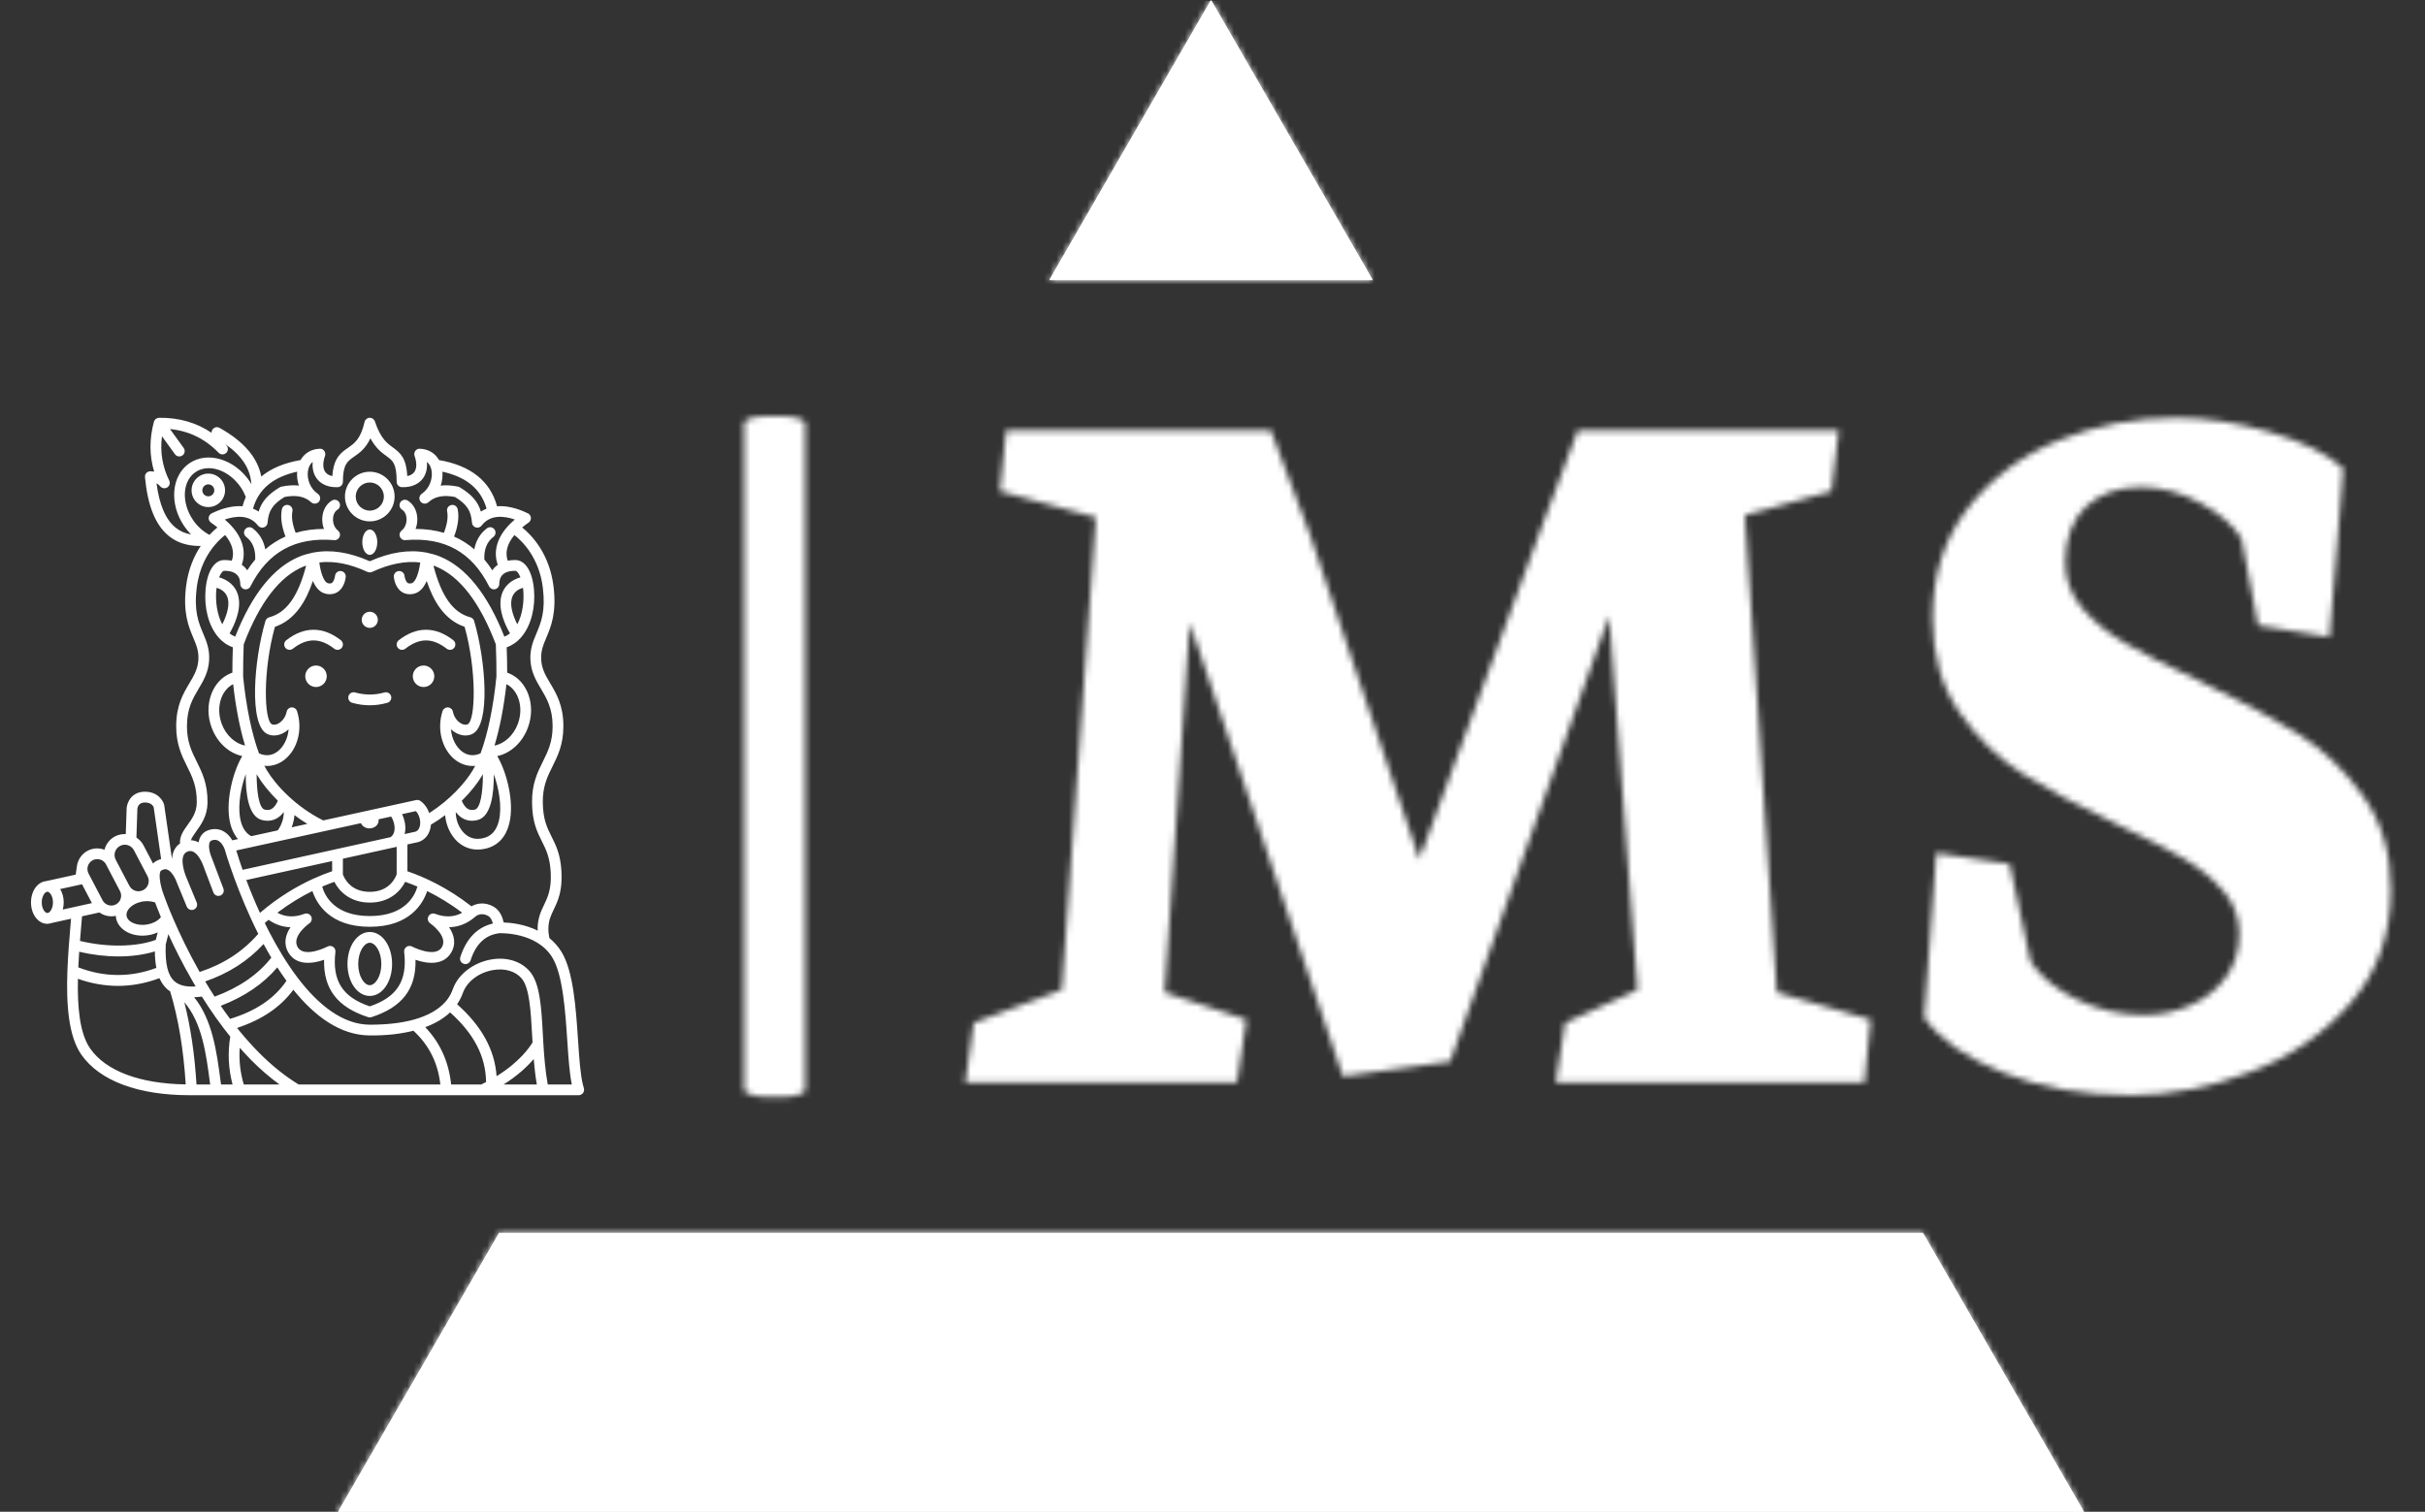<svg xmlns="http://www.w3.org/2000/svg" version="1.1" xmlns:xlink="http://www.w3.org/1999/xlink" xmlns:svgjs="http://svgjs.dev/svgjs" width="2000" height="1247" viewBox="0 0 2000 1247"><rect x="0" y="0" width="2000" height="1247" fill="#333333" stroke="none"/><g transform="matrix(1,0,0,1,-1.212,0.505)"><svg viewBox="0 0 396 247" data-background-color="#ffffff" preserveAspectRatio="xMidYMid meet" height="1247" width="2000" xmlns="http://www.w3.org/2000/svg" xmlns:xlink="http://www.w3.org/1999/xlink"><g id="tight-bounds" transform="matrix(1,0,0,1,0.24,-0.1)"><svg viewBox="0 0 395.52 247.2" height="247.2" width="395.52"><rect width="395.52" height="247.2" fill="#ffffff" mask="url(#3efbcbda-a7f6-4de2-8c2a-63e9644ee64b)" data-fill-palette-color="tertiary"></rect><g><svg></svg></g><g><svg viewBox="0 0 395.52 247.2" height="247.2" width="395.52"><g><path xmlns="http://www.w3.org/2000/svg" d="M55.039 247.2l26.403-45.732 232.636 0 26.403 45.732zM197.76 0l26.403 45.732-52.806 0z" fill="#ffffff" fill-rule="nonzero" stroke="none" stroke-width="1" stroke-linecap="butt" stroke-linejoin="miter" stroke-miterlimit="10" stroke-dasharray="" stroke-dashoffset="0" font-family="none" font-weight="none" font-size="none" text-anchor="none" style="mix-blend-mode: normal" data-fill-palette-color="tertiary"></path></g><g transform="matrix(1,0,0,1,4.989,67.98)"><svg viewBox="0 0 385.541 111.24" height="111.24" width="385.541"><g><svg viewBox="0 0 387.469 111.796" height="111.24" width="385.541"><g></g><g transform="matrix(1,0,0,1,153.365,0.278)"><svg viewBox="0 0 234.103 111.24" height="111.24" width="234.103"><g id="textblocktransform"><svg viewBox="0 0 234.103 111.24" height="111.24" width="234.103" id="textblock"><g><svg viewBox="0 0 234.103 111.24" height="111.24" width="234.103"><g transform="matrix(1,0,0,1,0,0)"><svg width="234.103" viewBox="1.05 -30.96 66.38 31.55" height="111.24" data-palette-color="url(#46855add-472d-402d-a687-b8fde06ad52d)"></svg></g></svg></g></svg></g></svg></g><g transform="matrix(1,0,0,1,0,0.278)"><svg viewBox="0 0 90.811 111.24" height="111.24" width="90.811"><g><svg xmlns="http://www.w3.org/2000/svg" xmlns:xlink="http://www.w3.org/1999/xlink" version="1.1" x="0" y="0" viewBox="0 0.001 102.86 125.999" style="enable-background:new 0 0 102.859 126.001;" xml:space="preserve" width="90.811" height="111.24" class="icon-icon-0" data-fill-palette-color="accent" id="icon-0"><g fill="#001f3f" data-fill-palette-color="accent"><path d="M59.728 53.013c1.084 0.308 2.185 0.463 3.272 0.463s2.188-0.155 3.272-0.463c0.531-0.15 0.84-0.703 0.689-1.234-0.15-0.531-0.704-0.842-1.234-0.689-1.813 0.514-3.642 0.514-5.455 0-0.53-0.152-1.084 0.158-1.234 0.689C58.887 52.309 59.196 52.862 59.728 53.013z" fill="#ffffff" data-fill-palette-color="accent"></path><path d="M69.614 42.952c2.621-2.051 5.062-2.052 7.685 0 0.183 0.144 0.4 0.213 0.616 0.213 0.297 0 0.591-0.132 0.788-0.384 0.34-0.435 0.264-1.063-0.171-1.403-3.32-2.6-6.83-2.6-10.15 0-0.435 0.34-0.512 0.969-0.171 1.403S69.18 43.293 69.614 42.952z" fill="#ffffff" data-fill-palette-color="accent"></path><path d="M47.469 41.378c-0.435 0.34-0.512 0.969-0.171 1.403s0.97 0.512 1.404 0.171c2.623-2.052 5.063-2.05 7.685 0 0.183 0.144 0.4 0.213 0.616 0.213 0.297 0 0.591-0.132 0.788-0.384 0.34-0.435 0.264-1.063-0.171-1.403C54.298 38.777 50.789 38.777 47.469 41.378z" fill="#ffffff" data-fill-palette-color="accent"></path><path d="M63 19.271c2.546 0 4.617-2.071 4.617-4.617S65.546 10.037 63 10.037s-4.617 2.071-4.617 4.617S60.454 19.271 63 19.271zM63 12.037c1.443 0 2.617 1.174 2.617 2.617S64.443 17.271 63 17.271s-2.617-1.174-2.617-2.617S61.557 12.037 63 12.037z" fill="#ffffff" data-fill-palette-color="accent"></path><path d="M36.087 13.499c0-1.717-1.396-3.113-3.113-3.113s-3.113 1.396-3.113 3.113c0 1.716 1.396 3.112 3.113 3.112S36.087 15.215 36.087 13.499zM32.974 14.611c-0.614 0-1.113-0.499-1.113-1.112 0-0.614 0.499-1.113 1.113-1.113s1.113 0.499 1.113 1.113C34.087 14.112 33.588 14.611 32.974 14.611z" fill="#ffffff" data-fill-palette-color="accent"></path><path d="M63 95.643c-2.327 0-4.149 2.612-4.149 5.947 0 3.334 1.822 5.946 4.149 5.946s4.149-2.612 4.149-5.946C67.149 98.256 65.327 95.643 63 95.643zM63 105.537c-1.017 0-2.149-1.621-2.149-3.946 0-2.326 1.132-3.947 2.149-3.947s2.149 1.621 2.149 3.947C65.149 103.916 64.017 105.537 63 105.537z" fill="#ffffff" data-fill-palette-color="accent"></path><path d="M102.806 125.265c0.02-0.071 0.04-0.14 0.044-0.216 0.001-0.017 0.01-0.031 0.01-0.048 0-0.048-0.021-0.089-0.027-0.135-0.007-0.052 0.001-0.103-0.015-0.155-0.066-0.218-0.123-0.435-0.179-0.65-0.478-1.852-0.687-4.967-0.908-8.265-0.404-6.022-0.862-12.848-3.088-16.469-0.636-1.036-1.408-1.868-2.242-2.55-0.126-0.605-0.197-1.201-0.187-1.809 0.023-1.476 0.474-2.415 0.996-3.503 0.773-1.613 1.65-3.442 1.428-7.168-0.186-3.108-1.026-4.785-1.839-6.406-0.815-1.626-1.584-3.161-1.625-6.313-0.039-3.033 0.857-4.835 1.805-6.742 0.994-2 2.022-4.067 2.022-7.479 0-3.852-1.303-6.044-2.453-7.979-0.845-1.422-1.575-2.649-1.673-4.38-0.093-1.614 0.371-2.715 0.958-4.108 0.86-2.044 1.932-4.588 1.338-9.492-0.742-6.138-4.079-9.581-5.835-10.999 0.365-0.304 0.76-0.603 1.191-0.896 0.295-0.201 0.46-0.544 0.435-0.899-0.026-0.355-0.239-0.671-0.56-0.827-2.096-1.02-4.04-1.448-5.734-1.317-1.269-4.684-4.897-7.568-10.789-8.594-0.729-1.283-1.999-2.057-3.576-2.106-0.349-0.039-0.643 0.143-0.838 0.407-0.195 0.266-0.247 0.61-0.138 0.921 0.447 1.282 0.425 2.353-0.06 3.014-0.316 0.43-0.8 0.645-1.294 0.742-0.175-3.259-1.198-4.253-2.688-5.33-1.065-0.771-2.272-1.644-3.334-4.828-0.142-0.425-0.554-0.71-0.998-0.683-0.448 0.022-0.827 0.34-0.926 0.777-0.722 3.173-1.866 3.967-3.077 4.808-1.32 0.917-2.68 1.861-2.912 5.257-0.498-0.097-0.985-0.311-1.302-0.743-0.485-0.661-0.507-1.731-0.06-3.014 0.108-0.311 0.057-0.655-0.138-0.921-0.195-0.265-0.489-0.446-0.838-0.407-1.576 0.049-2.846 0.824-3.576 2.106-3.039 0.529-5.48 1.548-7.3 3.059-0.692-3.541-3.245-6.518-7.759-9.048-0.293-0.165-0.651-0.172-0.949-0.016-0.299 0.154-0.5 0.449-0.535 0.784-0.005 0.05-0.01 0.099-0.014 0.147-2.819-1.905-6.102-2.839-9.757-2.789-0.045 0.001-0.085 0.017-0.128 0.023-0.043 0.006-0.084 0.011-0.127 0.023-0.092 0.026-0.177 0.066-0.257 0.116-0.019 0.012-0.041 0.014-0.06 0.027-0.004 0.003-0.006 0.008-0.011 0.011-0.097 0.072-0.179 0.162-0.245 0.265-0.019 0.031-0.028 0.064-0.044 0.097-0.029 0.058-0.063 0.112-0.08 0.176-0.868 3.212-0.851 6.322 0.045 9.278-0.204-0.031-0.419-0.055-0.646-0.07-0.294-0.009-0.58 0.091-0.785 0.301s-0.307 0.5-0.279 0.792c0.509 5.359 1.96 8.939 4.435 10.944 1.525 1.235 3.447 1.856 5.728 1.856 0.068 0 0.144-0.012 0.213-0.013-1.227 1.839-2.346 4.321-2.739 7.566-0.593 4.904 0.478 7.448 1.338 9.492 0.587 1.394 1.051 2.494 0.958 4.109-0.099 1.729-0.829 2.957-1.673 4.379C28.303 51.312 27 53.505 27 57.356c0 3.412 1.028 5.479 2.022 7.479 0.948 1.907 1.844 3.709 1.805 6.742-0.023 1.813-0.885 3.01-1.718 4.166-0.748 1.039-1.503 2.11-1.396 3.433-0.908 0.607-1.411 1.608-1.496 2.902L24.77 72.025c-0.207-0.854-1.223-2.472-3.588-2.472-2.463 0-3.295 1.94-3.394 3.024l-0.165 4.856c-0.67-0.031-1.355 0.093-1.99 0.425-0.925 0.484-1.606 1.301-1.917 2.298-0.02 0.064-0.024 0.129-0.04 0.193-0.989-0.373-2.122-0.353-3.129 0.175-1.14 0.598-1.846 1.694-2.009 2.881-0.002 0.013-0.011 0.023-0.013 0.036 0 0-0.082 0.559-0.207 1.531l-5.488 1.203c-0.005 0.001-0.008 0.005-0.013 0.006C1.222 86.332 0 88.005 0 90.138c0 2.233 1.335 3.982 3.039 3.985 0.001 0 0.002 0 0.003 0 0 0 0 0 0.001 0s0 0 0 0c0.002 0 0.003-0.001 0.005-0.001 0.069 0 0.14-0.008 0.211-0.023l0.046-0.01c0.188-0.02 0.37-0.059 0.546-0.121l3.597-0.794-0.05 0.589c-0.249 2.893-0.515 6.02-0.628 9.1-0.001 0.024-0.003 0.046-0.002 0.07-0.221 6.139 0.181 12.075 2.612 15.545 3.401 4.854 10.546 7.522 20.128 7.522 0.039 0 0.079 0 0.117 0h0.168 72.067c0 0 0 0 0 0 0 0 0 0 0 0 0.096 0 0.194-0.014 0.291-0.043 0.018-0.005 0.03-0.019 0.047-0.025 0.065-0.024 0.12-0.06 0.178-0.096 0.054-0.033 0.109-0.062 0.155-0.104 0.045-0.041 0.078-0.092 0.115-0.141 0.041-0.054 0.082-0.104 0.111-0.165C102.78 125.376 102.79 125.32 102.806 125.265zM99.734 115.93c0.217 3.234 0.41 6.056 0.841 8.071h-4.483c-0.468-2.61-0.673-5.298-0.814-7.649l-0.094-1.668c-0.281-5.08-0.523-9.467-2.422-11.701-1.622-1.904-4.319-2.74-7.211-2.226-3.287 0.579-6.068 2.72-7.069 5.41-0.021 0.05-0.048 0.119-0.081 0.207-0.148 0.398-0.456 1.228-1.278 2.185-1.305 1.517-3.313 2.656-5.97 3.389-2.262 0.629-5.052 0.938-8.148 0.934-5.018-0.021-9.569-3.656-13.424-8.733-0.018-0.029-0.038-0.054-0.06-0.081-0.952-1.26-1.86-2.609-2.724-4.012-0.027-0.057-0.06-0.109-0.098-0.16-0.81-1.326-1.579-2.696-2.304-4.089-0.031-0.089-0.073-0.169-0.129-0.247-0.271-0.526-0.537-1.053-0.796-1.583 0.234-0.205 0.468-0.405 0.701-0.601 1.263 0.875 2.625 1.351 4.089 1.374-0.931 1.38-1.391 3.081-0.358 4.777 1.424 2.342 4.354 2.075 6.599 1.283-0.134 5.432 2.504 8.844 8.196 10.671 0.1 0.032 0.203 0.048 0.306 0.048s0.206-0.016 0.306-0.048c5.692-1.827 8.331-5.239 8.196-10.671 2.247 0.792 5.175 1.058 6.599-1.283 1.033-1.696 0.573-3.396-0.358-4.776 1.735-0.027 3.337-0.653 4.786-1.878 0.012-0.01 0.017-0.026 0.029-0.037 0.012-0.011 0.029-0.015 0.041-0.028 0.009-0.011 0.97-0.966 2.434-0.137 0.475 0.27 0.727 0.867 0.853 1.394-2.888 0.684-4.926 2.771-6.053 6.24-0.17 0.525 0.117 1.089 0.643 1.26 0.103 0.033 0.207 0.049 0.309 0.049 0.422 0 0.814-0.269 0.951-0.691 0.999-3.077 2.748-4.728 5.342-5.052 0.289-0.009 6.947-0.238 9.858 4.505C98.906 103.575 99.365 110.425 99.734 115.93zM78.13 124.001c-0.434-4.181-2.04-7.76-4.817-10.657 1.871-0.693 3.421-1.611 4.621-2.749 4.454 3.977 6.647 8.229 6.688 12.958-0.294 0.151-0.588 0.302-0.898 0.449H78.13zM49.765 124.001c-2.537-1.55-5.04-3.559-7.443-5.991-1.146-1.166-2.305-2.453-3.44-3.823-0.19-0.232-0.376-0.466-0.563-0.701 4.643-1.535 8.092-3.871 10.466-7.102 3.921 4.87 8.681 8.474 14.211 8.497 3.091 0.035 5.801-0.29 8.123-0.874 2.904 2.676 4.547 5.96 5.003 9.994H49.765zM39.565 124.001c-0.662-2.263-0.915-4.55-0.749-6.831 0.693 0.782 1.389 1.539 2.082 2.244 1.721 1.743 3.498 3.263 5.303 4.587H39.565zM28.51 108.701c3.296 3.8 4.067 9.661 4.756 14.909l0.052 0.392h-2.542C30.422 118.311 29.676 113.266 28.51 108.701zM8.96 99.322c2.449 0.567 4.936 0.867 7.299 0.867 2.465 0 4.775-0.322 6.773-0.933 0.01 1.159 0.106 2.168 0.279 3.061-4.74 1.795-9.726 1.764-14.519-0.096C8.835 101.255 8.894 100.286 8.96 99.322zM18.041 91.543c0.464-0.723 1.397-1.292 2.496-1.523 0.007-0.001 0.058-0.016 0.095-0.027 0.106-0.018 0.214-0.021 0.319-0.048 0.762-0.1 1.498-0.02 2.133 0.21 0.092 0.255 0.453 1.229 1.068 2.708-0.041 0.052-0.066 0.107-0.112 0.158-0.531 0.587-1.381 1.027-2.335 1.208-1.847 0.352-3.644-0.34-3.917-1.507C17.699 92.337 17.785 91.94 18.041 91.543zM25.27 84.013c0.559 0.176 1.154 0.864 1.619 1.86 0.07 0.188 0.134 0.341 0.171 0.423 0.002 0.006 0.007 0.011 0.01 0.017l0.002 0.004c0 0 0 0 0 0 0.002 0.005 0.001 0.011 0.003 0.016l1.894 4.596c0.159 0.386 0.532 0.619 0.925 0.619 0.127 0 0.256-0.024 0.38-0.075 0.511-0.211 0.754-0.795 0.544-1.306l-1.894-4.596c-0.003-0.007-0.01-0.012-0.013-0.019-0.01-0.027-0.017-0.058-0.029-0.081-0.001-0.003-0.004-0.011-0.006-0.014-0.003-0.007-0.002-0.015-0.005-0.022l-0.124-0.3c-0.324-0.883-1.253-3.803 0.335-4.446 1.283-0.515 2.244 0.955 2.828 2.301 0.033 0.071 0.06 0.138 0.112 0.281 0.038 0.087 0.063 0.163 0.084 0.221l0.051 0.147c0 0.001 0.001 0.002 0.002 0.003 0.006 0.018 0.013 0.039 0.015 0.042l1.74 4.6c0.196 0.517 0.772 0.777 1.289 0.582 0.517-0.195 0.777-0.772 0.581-1.289l-1.724-4.553-0.066-0.194c-0.033-0.095-0.077-0.217-0.106-0.273-0.04-0.12-0.092-0.253-0.133-0.335-0.001-0.003-0.002-0.005-0.003-0.007l-0.362-0.962c-0.176-0.492-0.443-1.708-0.15-2.322 0.079-0.165 0.189-0.262 0.366-0.323 0.437-0.152 0.814-0.146 1.152 0.02 0.693 0.338 1.14 1.272 1.24 1.562 0.094 0.326 0.689 2.349 1.746 5.254 0.001 0.006-0.001 0.012 0 0.018 0.011 0.05 0.038 0.09 0.056 0.136 1.05 2.871 2.545 6.573 4.463 10.384-2.862 3.295-6.442 5.624-10.899 7.094-4.177-7.379-6.397-13.581-6.443-13.707-0.029-0.07-0.052-0.14-0.08-0.211-0.018-0.074-0.046-0.141-0.079-0.207-0.831-2.181-1.105-4.415-0.541-4.743C24.745 83.902 25.07 83.95 25.27 84.013zM38.867 74.334c-0.397-2.477 0.19-5.627 1.069-8.059-0.036 3.598 0.474 7.875 3.001 8.537 1.022 0.269 2.002 0.15 2.835-0.342 0.519-0.307 0.917-0.723 1.232-1.151 0.023 1.147-0.401 2.46-1.118 3.422l-4.933 1.081C39.848 77.221 39.143 76.054 38.867 74.334zM62.578 28.676c0.013 0.006 0.027 0.004 0.04 0.01 0.066 0.028 0.136 0.037 0.207 0.05 0.059 0.011 0.116 0.028 0.175 0.028 0.057 0 0.113-0.017 0.17-0.027 0.073-0.013 0.144-0.023 0.212-0.051 0.013-0.005 0.027-0.004 0.04-0.01 3.25-1.511 6.248-2.092 8.957-1.762-0.211 1.723-0.798 3.682-1.637 3.871-0.411 0.091-0.602 0.002-0.708-0.077-0.365-0.266-0.542-0.982-0.569-1.282-0.044-0.551-0.527-0.961-1.077-0.917-0.55 0.045-0.96 0.527-0.916 1.077 0.015 0.188 0.182 1.854 1.374 2.73 0.34 0.251 0.864 0.507 1.585 0.507 0.23 0 0.48-0.026 0.75-0.087 1.169-0.263 1.917-1.248 2.401-2.388 1.255 3.749 3.29 7.258 7.054 8.531 2.275 8.121 2.037 17.417 0.565 18.132-0.297 0.145-0.712 0.103-1.141-0.113-0.791-0.398-1.417-1.268-1.597-2.216-0.084-0.449-0.463-0.784-0.92-0.813-0.455-0.022-0.875 0.256-1.014 0.691-1.074 3.333-0.146 7.025 2.255 8.979 0.999 0.812 2.155 1.223 3.339 1.223 0.158 0 0.317-0.018 0.476-0.032-0.15 0.295-0.302 0.578-0.457 0.836-1.373 2.288-4.179 5.468-8.081 7.96-0.334-0.941-0.913-1.765-1.676-2.277-0.227-0.151-0.505-0.204-0.771-0.146L54.34 74.889c-5.119-2.544-8.841-6.587-10.482-9.324-0.155-0.258-0.307-0.541-0.457-0.836 0.159 0.015 0.318 0.032 0.476 0.032 1.184 0 2.34-0.411 3.339-1.223 2.401-1.953 3.329-5.646 2.255-8.979-0.14-0.436-0.562-0.715-1.014-0.691-0.457 0.028-0.835 0.363-0.92 0.813-0.179 0.948-0.806 1.817-1.597 2.216-0.429 0.216-0.845 0.257-1.141 0.113-1.472-0.715-1.71-10.011 0.565-18.132 3.764-1.273 5.799-4.782 7.054-8.531 0.484 1.14 1.232 2.126 2.401 2.388 0.271 0.061 0.521 0.087 0.75 0.087 0.72 0 1.245-0.256 1.585-0.507 1.192-0.877 1.359-2.543 1.374-2.73 0.044-0.548-0.363-1.026-0.911-1.073-0.552-0.061-1.032 0.359-1.082 0.907-0.028 0.306-0.205 1.022-0.57 1.288-0.106 0.079-0.296 0.168-0.708 0.077-0.839-0.189-1.426-2.147-1.637-3.871C56.331 26.584 59.328 27.164 62.578 28.676zM84.037 66.276c0.01 3.398-0.468 6.336-1.482 6.603-0.503 0.131-0.93 0.092-1.304-0.127-0.564-0.33-0.943-1.021-1.141-1.509 1.665-1.649 2.934-3.293 3.748-4.648C83.918 66.494 83.977 66.382 84.037 66.276zM80.228 74.471c0.833 0.492 1.814 0.609 2.834 0.343 2.52-0.661 3.034-4.916 3.002-8.508 0.949 2.621 1.579 6.089 0.936 8.687-0.438 1.771-1.369 2.812-2.847 3.182-1.385 0.345-2.577 0.061-3.54-0.854-1.138-1.08-1.644-2.723-1.623-3.992C79.305 73.754 79.711 74.165 80.228 74.471zM88.412 49.545c2.269 1.168 3.234 4.36 2.127 7.371-0.797 2.166-2.507 3.698-4.346 4.058C87.157 57.785 87.922 53.881 88.412 49.545zM86.441 42.141c0.1 2.251 0.111 4.266 0.112 5.985-0.56 5.637-1.616 10.686-2.949 14.282-1.24 0.583-2.492 0.444-3.557-0.421-0.981-0.799-1.813-2.261-1.953-4.048 0.323 0.298 0.682 0.55 1.067 0.744 0.989 0.499 2.051 0.544 2.914 0.126 3.437-1.669 2.475-13.753 0.331-21.013-0.099-0.334-0.364-0.593-0.7-0.683-3.216-0.863-5.366-3.857-6.87-9.611 0.147 0.053 0.298 0.091 0.442 0.15C79.734 29.474 83.489 34.35 86.441 42.141zM74.224 94.02c0.034 0.023 3.424 2.406 2.171 4.466-1.254 2.06-5.495-0.116-5.538-0.14-0.329-0.175-0.728-0.152-1.034 0.058-0.307 0.21-0.473 0.572-0.429 0.942 0.629 5.352-1.285 8.397-6.392 10.128-5.107-1.73-7.021-4.776-6.392-10.128 0.043-0.37-0.122-0.733-0.43-0.943-0.308-0.209-0.706-0.23-1.035-0.056-0.042 0.023-4.277 2.208-5.537 0.139-1.253-2.06 2.137-4.442 2.171-4.466 0.415-0.287 0.551-0.838 0.318-1.285-0.233-0.446-0.762-0.65-1.234-0.476-1.888 0.702-3.548 0.629-5.046-0.2 2.279-1.725 4.494-3.041 6.513-4.029 0.752 2.268 3.173 6.646 10.668 6.646 7.497 0 9.921-4.378 10.673-6.644 2.007 0.984 4.229 2.3 6.514 4.029-1.497 0.828-3.158 0.901-5.047 0.199-0.473-0.174-1.001 0.029-1.234 0.476C73.673 93.182 73.81 93.733 74.224 94.02zM47.509 104.717c-2.232 3.29-5.675 5.617-10.488 7.085-0.6-0.804-1.179-1.615-1.736-2.429 4.415-1.698 7.946-4.094 10.518-7.153C46.35 103.073 46.918 103.906 47.509 104.717zM34.145 107.666c-0.615-0.949-1.2-1.894-1.756-2.828 4.36-1.501 7.938-3.789 10.862-6.959 0.457 0.849 0.938 1.695 1.436 2.534C42.231 103.554 38.692 105.989 34.145 107.666zM40.038 85.977l15.961-3.525 0 1.889c-1.046 0.356-2.217 0.81-3.475 1.381-0.001 0-0.001 0-0.002 0.001-2.973 1.349-6.44 3.365-9.945 6.362C41.625 90.009 40.776 87.945 40.038 85.977zM63 92.676c-6.619 0-8.397-3.849-8.853-5.476 0.799-0.34 1.568-0.643 2.268-0.887 0.849 1.699 2.88 3.863 6.585 3.863 3.704 0 5.734-2.163 6.581-3.863 0.698 0.243 1.465 0.54 2.277 0.887C71.402 88.824 69.625 92.676 63 92.676zM67.998 84.911c-0.188 0.549-1.303 3.265-4.998 3.265-3.698 0-4.811-2.704-5.002-3.265l0.001-2.9 10.001-2.209L67.998 84.911zM69.471 77.428c0.047-0.195 0.1-0.387 0.121-0.596 0.102-1.019-0.128-2.157-0.579-3.111l2.556-0.56c0.56 0.58 0.897 1.594 0.793 2.492-0.054 0.466-0.242 1.065-0.829 1.319L69.471 77.428zM41.963 66.276c0.06 0.106 0.119 0.217 0.179 0.318 0.808 1.347 2.098 2.986 3.756 4.631-0.193 0.482-0.574 1.187-1.144 1.522-0.373 0.222-0.801 0.264-1.31 0.13C42.431 72.612 41.953 69.674 41.963 66.276zM51.383 75.537l-2.912 0.638c0.289-0.736 0.465-1.514 0.519-2.276C49.746 74.47 50.538 75.021 51.383 75.537zM44.294 37.114c-0.336 0.09-0.601 0.349-0.7 0.683-2.145 7.26-3.106 19.344 0.331 21.013 0.861 0.418 1.924 0.373 2.913-0.126 0.386-0.194 0.745-0.446 1.067-0.744-0.139 1.787-0.971 3.249-1.953 4.048-1.065 0.865-2.317 1.003-3.557 0.421-1.332-3.596-2.389-8.645-2.949-14.282 0-1.719 0.011-3.734 0.112-5.985 2.952-7.791 6.707-12.667 11.163-14.488 0.144-0.059 0.296-0.097 0.442-0.149C49.66 33.257 47.51 36.251 44.294 37.114zM37.588 49.545c0.49 4.336 1.255 8.239 2.219 11.427-1.836-0.363-3.549-1.891-4.346-4.057C34.354 53.904 35.319 50.712 37.588 49.545zM61.357 75.399c0.237 0.567 0.857 0.974 1.592 0.974 0.939 0 1.699-0.66 1.699-1.473 0-0.074-0.013-0.145-0.025-0.216l2.354-0.516c0.401 0.615 0.713 1.582 0.624 2.467-0.062 0.621-0.31 1.078-0.728 1.368L39.349 84.08c-0.444-1.266-0.838-2.474-1.177-3.601L61.357 75.399zM25.051 97.985l0.489-1.942c1.131 2.473 2.641 5.521 4.513 8.76 0.016 0.026 0.028 0.054 0.046 0.078 0.17 0.294 0.342 0.589 0.519 0.887-1.763 0.117-3.062-0.193-3.927-0.953C25.436 103.715 24.916 101.54 25.051 97.985zM35.249 123.349c-0.706-5.38-1.503-11.361-4.911-15.572 0.453-0.015 0.93-0.058 1.429-0.124 0.374 0.597 0.762 1.197 1.159 1.797 0.012 0.018 0.022 0.037 0.036 0.054 0.897 1.352 1.85 2.705 2.863 4.034 0.001 0.002 0.003 0.004 0.004 0.006 0.399 0.524 0.808 1.044 1.225 1.559-0.492 2.965-0.355 5.95 0.426 8.897h-2.144L35.249 123.349zM79.239 109.079c0.617-0.895 0.9-1.644 1.036-2.009l0.062-0.161c0.776-2.083 2.958-3.725 5.56-4.183 2.187-0.387 4.186 0.194 5.341 1.552 1.462 1.721 1.698 5.992 1.948 10.516l0.079 1.385c-0.456 0.776-2.334 3.605-6.685 6.281C86.241 117.563 83.826 113.164 79.239 109.079zM93.483 119.269c0.131 1.583 0.315 3.174 0.579 4.731h-6.175C90.554 122.324 92.347 120.606 93.483 119.269zM95.185 31.638c0.529 4.378-0.348 6.461-1.196 8.476-0.633 1.503-1.23 2.922-1.112 4.999 0.127 2.218 1.054 3.778 1.951 5.287C95.896 52.196 97 54.055 97 57.356c0 2.942-0.881 4.714-1.813 6.59-1.012 2.035-2.059 4.141-2.014 7.657 0.046 3.611 0.957 5.427 1.837 7.184 0.755 1.507 1.469 2.93 1.63 5.629 0.191 3.209-0.534 4.722-1.235 6.185-0.571 1.19-1.161 2.422-1.192 4.335-0.003 0.153 0.018 0.302 0.022 0.453-2.454-1.212-5.006-1.476-6.347-1.52-0.18-0.921-0.647-2.246-1.864-2.938-1.68-0.951-3.181-0.605-4.121-0.07-4.51-3.518-8.828-5.466-11.904-6.513l0.001-4.988 2.046-0.452c0.046-0.011 0.093-0.024 0.137-0.041 1.211-0.457 2-1.545 2.167-2.984 0.007-0.064 0.004-0.129 0.009-0.193 0.939-0.559 1.828-1.153 2.655-1.776 0.135 1.786 0.956 3.654 2.224 4.858 1.071 1.016 2.397 1.541 3.837 1.541 0.51 0 1.034-0.065 1.565-0.199 2.2-0.551 3.688-2.156 4.302-4.641 0.986-3.987-0.47-9.541-2.234-12.548 2.47-0.526 4.67-2.496 5.708-5.319 1.534-4.17-0.082-8.703-3.602-10.104-0.083-0.033-0.175-0.059-0.263-0.089-0.003-1.407-0.022-2.988-0.088-4.725 1.039-0.36 1.915-0.984 2.634-1.79 0.038-0.045 0.081-0.085 0.11-0.135 1.862-2.189 2.619-5.63 2.329-8.847-0.301-3.34-1.619-5.43-3.439-5.453-0.036 0-0.071-0.001-0.107-0.001-0.474 0-0.917 0.042-1.331 0.121-0.541-1.507-0.099-3.165 1.239-4.767C91.289 22.895 94.497 25.952 95.185 31.638zM91.545 32.096c0.17 1.893-0.092 4.427-1.112 6.316-0.674-1.322-1.383-3.21-1.06-4.681 0.296-1.348 1.347-1.886 2.113-2.101C91.506 31.783 91.53 31.931 91.545 32.096zM84.715 16.908c-0.367 0.149-0.721 0.321-1.049 0.541-0.549-1.865-1.76-3.22-3.93-4.514-0.094-0.057-0.197-0.097-0.305-0.12-1.175-0.25-2.258-0.316-3.244-0.199 0.294-0.866 0.385-1.758 0.321-2.589C81.001 11.028 83.703 13.288 84.715 16.908zM52.383 8.216c-0.11 1.193 0.138 2.25 0.74 3.068 0.809 1.102 2.203 1.701 3.911 1.625 0.54-0.017 0.969-0.459 0.969-0.999 0-3.231 0.83-3.808 2.086-4.681 0.977-0.678 2.129-1.479 3.027-3.405 1.026 1.885 2.128 2.682 2.995 3.309 1.178 0.852 1.889 1.366 1.887 4.776 0 0.541 0.429 0.983 0.969 1 1.699 0.063 3.102-0.523 3.911-1.625 0.602-0.818 0.85-1.875 0.74-3.068 0.429 0.337 0.659 0.809 0.783 1.231 0.37 1.265 0.036 3.098-1.242 4.299-0.209 0.148-0.412 0.311-0.606 0.486-0.39 0.354-0.439 0.948-0.113 1.361 0.327 0.414 0.917 0.503 1.35 0.205 0.221-0.151 0.427-0.313 0.62-0.484 1.132-0.754 2.593-0.941 4.446-0.576 2.186 1.334 2.984 2.557 3.148 4.776 0.03 0.415 0.314 0.767 0.712 0.886 0.398 0.116 0.829-0.022 1.08-0.353 1.591-2.089 4.165-1.808 6.174-1.119-3.515 2.963-4.024 6.087-3.164 8.414-0.404 0.283-0.749 0.625-1.015 1.034-0.465-0.723-0.963-1.39-1.488-2.011-0.078-1.891 0.471-3.277 1.691-4.215 0.438-0.337 0.52-0.965 0.183-1.402-0.337-0.439-0.965-0.52-1.402-0.184-1.268 0.976-2.042 2.29-2.339 3.907-1.143-0.983-2.396-1.777-3.759-2.378 0.74-1.955 0.96-3.626 0.667-5.082-0.109-0.541-0.64-0.894-1.178-0.783-0.542 0.109-0.892 0.636-0.783 1.178 0.217 1.08 0.004 2.405-0.599 3.994-1.624-0.478-3.379-0.723-5.267-0.725 0.236-0.614 0.35-1.292 0.32-1.982-0.062-1.421-0.708-2.62-1.772-3.289-0.468-0.293-1.085-0.152-1.379 0.314-0.294 0.468-0.153 1.085 0.314 1.379 0.5 0.314 0.805 0.928 0.838 1.683 0.038 0.879-0.319 1.736-0.91 2.185-0.355 0.269-0.489 0.74-0.33 1.155s0.57 0.684 1.019 0.638c7.256-0.607 12.345 2.198 15.574 8.604 0.208 0.411 0.668 0.63 1.115 0.524 0.448-0.102 0.769-0.496 0.778-0.955 0.012-0.619 0.051-2.484 2.989-2.467 0.265 0.003 0.633 0.434 0.942 1.219-1.411 0.387-3.109 1.409-3.594 3.62-0.56 2.548 0.878 5.467 1.653 6.799-0.313 0.251-0.662 0.454-1.046 0.61-3.12-7.909-7.15-12.929-11.993-14.909-0.722-0.295-1.471-0.502-2.231-0.665-0.015-0.006-0.033-0.007-0.049-0.012-0.061-0.02-0.12-0.038-0.185-0.046-0.025-0.003-0.045-0.016-0.07-0.017-0.01 0-0.019 0.005-0.029 0.005-3.189-0.6-6.696-0.062-10.471 1.619-3.775-1.681-7.283-2.22-10.47-1.619-0.01 0-0.019-0.005-0.03-0.005-0.025 0.001-0.045 0.014-0.069 0.017-0.067 0.008-0.127 0.027-0.19 0.047-0.01 0.003-0.022 0.004-0.032 0.008-0.765 0.164-1.518 0.371-2.245 0.668-4.843 1.979-8.873 6.999-11.993 14.909-0.383-0.156-0.733-0.359-1.046-0.61 0.775-1.332 2.213-4.25 1.653-6.798-0.485-2.212-2.183-3.234-3.594-3.621 0.309-0.785 0.677-1.215 0.942-1.219 2.914-0.024 2.977 1.848 2.989 2.467 0.009 0.459 0.33 0.854 0.778 0.955 0.448 0.106 0.909-0.113 1.115-0.524 3.229-6.406 8.324-9.212 15.574-8.604 0.448 0.045 0.859-0.223 1.019-0.638s0.025-0.887-0.33-1.155c-0.591-0.448-0.948-1.306-0.91-2.185 0.033-0.755 0.339-1.368 0.838-1.683 0.468-0.294 0.608-0.911 0.314-1.379-0.293-0.468-0.91-0.606-1.379-0.314-1.064 0.669-1.71 1.868-1.772 3.289-0.03 0.69 0.084 1.368 0.32 1.982-1.888 0.002-3.643 0.246-5.267 0.725-0.603-1.59-0.816-2.914-0.599-3.995 0.109-0.542-0.242-1.068-0.783-1.178-0.543-0.113-1.069 0.242-1.178 0.783-0.292 1.456-0.073 3.127 0.667 5.082-1.362 0.602-2.615 1.395-3.759 2.378-0.297-1.618-1.071-2.932-2.339-3.908-0.437-0.335-1.066-0.256-1.402 0.184-0.337 0.438-0.255 1.065 0.183 1.402 1.22 0.938 1.769 2.324 1.691 4.215-0.525 0.622-1.023 1.288-1.488 2.011-0.265-0.407-0.611-0.748-1.016-1.031 0.861-2.327 0.353-5.452-3.164-8.416 2.009-0.688 4.583-0.969 6.174 1.119 0.251 0.33 0.682 0.467 1.08 0.353 0.398-0.119 0.682-0.471 0.712-0.886 0.164-2.22 0.963-3.442 3.148-4.776 1.852-0.366 3.314-0.178 4.446 0.576 0.192 0.171 0.399 0.333 0.62 0.484 0.434 0.297 1.023 0.21 1.35-0.205 0.326-0.413 0.277-1.008-0.113-1.361-0.194-0.176-0.396-0.338-0.606-0.486-1.277-1.201-1.611-3.034-1.241-4.299C51.724 9.024 51.954 8.553 52.383 8.216zM34.455 32.096c0.015-0.165 0.039-0.312 0.059-0.467 0.766 0.215 1.817 0.754 2.113 2.103 0.323 1.47-0.386 3.358-1.06 4.68C34.547 36.522 34.285 33.989 34.455 32.096zM33.182 21.783c-1.179-0.632-2.254-1.588-3.064-2.787-2.191-3.246-1.975-7.237 0.482-8.896 2.458-1.661 6.241-0.371 8.433 2.875 0.377 0.558 0.672 1.152 0.913 1.761-0.242 0.545-0.448 1.118-0.612 1.722-1.694-0.13-3.638 0.299-5.734 1.318-0.321 0.156-0.534 0.472-0.56 0.827-0.025 0.355 0.14 0.698 0.435 0.899 0.43 0.293 0.826 0.592 1.191 0.896C34.243 20.74 33.73 21.197 33.182 21.783zM49.492 10.026c-0.063 0.831 0.027 1.723 0.321 2.589-0.987-0.116-2.07-0.05-3.244 0.199-0.107 0.023-0.21 0.063-0.305 0.12-2.17 1.294-3.381 2.648-3.93 4.514-0.328-0.22-0.682-0.392-1.049-0.541C42.297 13.288 44.999 11.028 49.492 10.026zM23.339 12.203c0.291 0.134 0.499 0.32 0.708 0.562 0.329 0.38 0.889 0.455 1.308 0.178s0.566-0.822 0.345-1.273c-1.274-2.594-1.719-5.352-1.343-8.224l2.412 3.335c0.195 0.271 0.501 0.414 0.811 0.414 0.203 0 0.408-0.062 0.585-0.189 0.448-0.324 0.548-0.949 0.224-1.396l-2.542-3.513c3.515 0.352 6.483 1.791 9.019 4.385 0.011 0.011 0.021 0.021 0.032 0.032 0.386 0.394 1.018 0.398 1.412 0.014 0.394-0.386 0.402-1.018 0.018-1.412-0.009-0.01-0.019-0.02-0.028-0.028-0.061-0.063-0.118-0.127-0.17-0.191 3.107 2.176 4.663 4.598 4.855 7.463-0.1-0.166-0.185-0.34-0.294-0.502-2.809-4.16-7.838-5.688-11.209-3.414-3.372 2.277-3.83 7.514-1.021 11.674 0.389 0.576 0.832 1.106 1.311 1.591-1.113-0.199-2.072-0.615-2.884-1.273C25.049 18.944 23.883 16.245 23.339 12.203zM32.827 71.603c0.044-3.517-1.002-5.622-2.014-7.657C29.881 62.07 29 60.299 29 57.356c0-3.302 1.104-5.16 2.172-6.957 0.896-1.509 1.824-3.069 1.951-5.287 0.119-2.077-0.479-3.496-1.112-4.999-0.848-2.015-1.726-4.098-1.196-8.476 0.452-3.733 1.968-6.315 3.358-7.962 0.004-0.004 0.007-0.008 0.011-0.013 0.737-0.871 1.43-1.479 1.914-1.85 1.339 1.603 1.783 3.262 1.242 4.769-0.446-0.086-0.926-0.128-1.438-0.119-1.82 0.023-3.138 2.113-3.439 5.453-0.29 3.217 0.467 6.657 2.329 8.847 0.029 0.05 0.072 0.09 0.11 0.135 0.719 0.806 1.595 1.429 2.634 1.79-0.066 1.736-0.085 3.318-0.088 4.725-0.088 0.03-0.18 0.056-0.263 0.089-3.52 1.4-5.135 5.934-3.602 10.104 1.037 2.819 3.232 4.788 5.698 5.317-1.697 2.87-2.995 7.957-2.39 11.729 0.245 1.528 0.79 2.775 1.597 3.711l-1.054 0.231c-0.357-0.607-0.926-1.335-1.785-1.759-0.821-0.404-1.753-0.446-2.701-0.117-0.684 0.239-1.208 0.708-1.516 1.355-0.136 0.287-0.21 0.596-0.258 0.906-0.455-0.248-0.933-0.384-1.429-0.398 0.119-0.425 0.444-0.916 0.986-1.668C31.651 75.637 32.796 74.048 32.827 71.603zM19.782 72.718c0.042-0.35 0.263-1.164 1.4-1.164 1.22 0 1.56 0.701 1.637 0.924l1.378 9.596c-0.307 0.078-0.633 0.202-0.978 0.402-0.207 0.12-0.374 0.271-0.524 0.434l-1.783-3.403c-0.316-0.603-0.778-1.073-1.309-1.424L19.782 72.718zM15.624 80.753c0.152-0.486 0.485-0.885 0.937-1.122 0.282-0.147 0.584-0.218 0.883-0.218 0.688 0 1.354 0.372 1.695 1.022l2.535 4.836c0.237 0.452 0.284 0.97 0.132 1.457-0.152 0.486-0.485 0.885-0.937 1.122-0.105 0.055-0.214 0.097-0.324 0.131-0.002 0-0.004 0-0.006 0.001v0.001c-0.012 0.002-0.025 0.004-0.037 0.006-0.113 0.012-0.234 0.034-0.373 0.072-0.238 0.018-0.48-0.006-0.716-0.079-0.486-0.152-0.884-0.484-1.121-0.934l-0.687-1.311-1.848-3.528C15.519 81.758 15.472 81.24 15.624 80.753zM11.474 82.297c0.271-0.142 0.561-0.209 0.847-0.209 0.661 0 1.3 0.357 1.627 0.981l1.303 2.486 1.267 2.418c0 0.001 0.001 0.001 0.002 0.002l0.035 0.066c0.469 0.896 0.123 2.006-0.772 2.475-0.434 0.228-0.929 0.272-1.397 0.126-0.467-0.146-0.85-0.465-1.077-0.898l-2.606-4.973C10.233 83.876 10.579 82.766 11.474 82.297zM8.261 90.946c-0.008 0.002-0.015 0.003-0.023 0.005l-2.334 0.516c0.11-0.416 0.181-0.858 0.181-1.329 0-0.952-0.253-1.804-0.663-2.482l4.067-0.891 1.837 3.506L8.261 90.946zM3.042 88.153c0.425 0 1.042 0.773 1.042 1.984 0 1.001-0.421 1.695-0.807 1.909l-0.291 0.064C2.565 92.05 2 91.299 2 90.138 2 88.927 2.617 88.153 3.042 88.153zM12.717 92.011c0.65 0.46 1.426 0.715 2.221 0.715 0.278 0 0.557-0.034 0.834-0.096 0.011 0.18 0.024 0.36 0.065 0.539 0.447 1.911 2.471 3.155 4.877 3.155 0.443 0 0.9-0.043 1.363-0.131 0.526-0.1 1.016-0.271 1.482-0.474l-0.349 1.387c-3.667 1.349-9.056 1.412-14.102 0.196 0.091-1.146 0.187-2.275 0.281-3.368l0.103-1.212L12.717 92.011zM11.016 117.33c-1.958-2.794-2.403-7.698-2.293-12.984 2.466 0.876 4.976 1.32 7.479 1.32 2.587 0 5.165-0.496 7.683-1.433 0.37 0.842 0.857 1.534 1.484 2.084 0.155 0.136 0.335 0.24 0.505 0.358 1.531 5.053 2.48 10.736 2.897 17.314C20.239 123.86 13.948 121.514 11.016 117.33z" fill="#ffffff" data-fill-palette-color="accent"></path><circle cx="73" cy="48.08" r="2.0" fill="#ffffff" data-fill-palette-color="accent"></circle><circle cx="53" cy="48.08" r="2.0" fill="#ffffff" data-fill-palette-color="accent"></circle><circle cx="63" cy="37.58" r="1.5" fill="#ffffff" data-fill-palette-color="accent"></circle><ellipse cx="63" cy="23.144" rx="1.394" ry="2.362" fill="#ffffff" data-fill-palette-color="accent"></ellipse></g></svg></g></svg></g></svg></g></svg></g></svg></g><defs></defs><mask id="f655d1fe-2990-41dc-bfe4-c54622db7ad1"><g id="SvgjsG2265"><svg viewBox="0 0 395.52 247.2" height="247.2" width="395.52"><g><svg></svg></g><g><svg viewBox="0 0 395.52 247.2" height="247.2" width="395.52"><g></g><g transform="matrix(1,0,0,1,4.989,67.98)"><svg viewBox="0 0 385.541 111.24" height="111.24" width="385.541"><g><svg viewBox="0 0 387.469 111.796" height="111.24" width="385.541"><g><rect width="10.032" height="111.796" x="117.073" y="0" fill="white" opacity="1" stroke-width="0" stroke="transparent" fill-opacity="1" class="rect-o-0" rx="1%" id="SvgjsRect2264" data-palette-color="url(#46855add-472d-402d-a687-b8fde06ad52d)"></rect></g><g transform="matrix(1,0,0,1,153.365,0.278)"><svg viewBox="0 0 234.103 111.24" height="111.24" width="234.103"><g id="SvgjsG2263"><svg viewBox="0 0 234.103 111.24" height="111.24" width="234.103" id="SvgjsSvg2262"><g><svg viewBox="0 0 234.103 111.24" height="111.24" width="234.103"><g transform="matrix(1,0,0,1,0,0)"><svg width="234.103" viewBox="1.05 -30.96 66.38 31.55" height="111.24" data-palette-color="url(#46855add-472d-402d-a687-b8fde06ad52d)"><path d="M1.05 0L13.7 0 14.14-2.93 10.33-4.2 11.5-21.41 18.63-0.29 23.63-0.98 31.03-21.73 32.35-4.32 28.98-2.78 28.54 0 42.92 0 43.21-2.93 38.84-4.2 37.35-26.42 41.38-27.54 41.72-30.37 29.57-30.37 27.91-25.93 22.19-10.4 17.11-25.49 15.28-30.37 2.95-30.37 2.66-27.54 7.13-26.32 5.54-4.32 1.44-2.78 1.05 0ZM55.32 0.59Q58.05 0.59 60.86-0.48 63.67-1.54 65.55-3.7 67.43-5.86 67.43-8.98L67.43-8.98Q67.43-11.52 66.15-13.33 64.87-15.14 63.08-16.26 61.3-17.38 58.42-18.75L58.42-18.75Q56.27-19.75 55.08-20.45 53.88-21.14 53.07-22.08 52.27-23.02 52.27-24.22L52.27-24.22Q52.27-25.9 53.23-26.82 54.2-27.73 55.78-27.73L55.78-27.73Q57.18-27.73 58.53-27.01 59.89-26.29 60.47-25.34L60.47-25.34 61.25-21.29 64.57-20.75Q64.67-21.92 64.94-25.15 65.21-28.37 65.21-28.61L65.21-28.61Q64.06-29.64 61.78-30.3 59.49-30.96 57.44-30.96L57.44-30.96Q54.54-30.96 51.94-29.9 49.34-28.83 47.71-26.72 46.09-24.61 46.09-21.63L46.09-21.63Q46.09-19.07 47.32-17.27 48.56-15.48 50.25-14.4 51.95-13.33 54.71-12.01L54.71-12.01Q56.66-11.08 57.77-10.44 58.88-9.79 59.63-8.92 60.37-8.06 60.37-6.93L60.37-6.93Q60.37-5.76 59.75-4.91 59.13-4.05 58.1-3.6 57.08-3.15 55.93-3.15L55.93-3.15Q54.32-3.15 52.85-3.85 51.39-4.54 50.66-5.62L50.66-5.62 49.68-10.18 46.26-10.69 45.7-3.03Q46.82-1.46 49.42-0.44 52.02 0.59 55.32 0.59L55.32 0.59Z" opacity="1" transform="matrix(1,0,0,1,0,0)" fill="white" class="wordmark-text-0" id="SvgjsPath2261"></path></svg></g></svg></g></svg></g></svg></g><g transform="matrix(1,0,0,1,0,0.278)"><svg viewBox="0 0 90.811 111.24" height="111.24" width="90.811"><g><svg xmlns="http://www.w3.org/2000/svg" xmlns:xlink="http://www.w3.org/1999/xlink" version="1.1" x="0" y="0" viewBox="0 0.001 102.86 125.999" style="enable-background:new 0 0 102.859 126.001;" xml:space="preserve" width="90.811" height="111.24" class="icon-icon-0" data-fill-palette-color="accent" id="SvgjsSvg2260"></svg></g></svg></g></svg></g></svg></g></svg></g><defs><mask></mask></defs></svg></g></mask><linearGradient x1="0" x2="1" y1="0.578" y2="0.595" id="46855add-472d-402d-a687-b8fde06ad52d"><stop stop-color="#6ee2f5" offset="0"></stop><stop stop-color="#6454f0" offset="1"></stop></linearGradient><rect width="395.52" height="247.2" fill="#ffffff" mask="url(#f655d1fe-2990-41dc-bfe4-c54622db7ad1)" data-fill-palette-color="primary"></rect><mask id="3efbcbda-a7f6-4de2-8c2a-63e9644ee64b"><g id="SvgjsG2275"><svg viewBox="0 0 395.52 247.2" height="247.2" width="395.52"><g><svg></svg></g><g><svg viewBox="0 0 395.52 247.2" height="247.2" width="395.52"><g><path xmlns="http://www.w3.org/2000/svg" d="M55.039 247.2l26.403-45.732 232.636 0 26.403 45.732zM197.76 0l26.403 45.732-52.806 0z" fill="white" fill-rule="nonzero" stroke="none" stroke-width="1" stroke-linecap="butt" stroke-linejoin="miter" stroke-miterlimit="10" stroke-dasharray="" stroke-dashoffset="0" font-family="none" font-weight="none" font-size="none" text-anchor="none" style="mix-blend-mode: normal"></path></g><g transform="matrix(1,0,0,1,4.989,67.98)"><svg viewBox="0 0 385.541 111.24" height="111.24" width="385.541"><g><svg viewBox="0 0 387.469 111.796" height="111.24" width="385.541"><g></g><g transform="matrix(1,0,0,1,153.365,0.278)"><svg viewBox="0 0 234.103 111.24" height="111.24" width="234.103"><g id="SvgjsG2274"><svg viewBox="0 0 234.103 111.24" height="111.24" width="234.103" id="SvgjsSvg2273"><g><svg viewBox="0 0 234.103 111.24" height="111.24" width="234.103"><g transform="matrix(1,0,0,1,0,0)"><svg width="234.103" viewBox="1.05 -30.96 66.38 31.55" height="111.24" data-palette-color="url(#46855add-472d-402d-a687-b8fde06ad52d)"></svg></g></svg></g></svg></g></svg></g><g transform="matrix(1,0,0,1,0,0.278)"><svg viewBox="0 0 90.811 111.24" height="111.24" width="90.811"><g><svg xmlns="http://www.w3.org/2000/svg" xmlns:xlink="http://www.w3.org/1999/xlink" version="1.1" x="0" y="0" viewBox="0 0.001 102.86 125.999" style="enable-background:new 0 0 102.859 126.001;" xml:space="preserve" width="90.811" height="111.24" class="icon-icon-0" data-fill-palette-color="accent" id="SvgjsSvg2272"></svg></g></svg></g></svg></g></svg></g></svg></g><defs><mask></mask></defs><mask><g id="SvgjsG2271"><svg viewBox="0 0 395.52 247.2" height="247.2" width="395.52"><g><svg></svg></g><g><svg viewBox="0 0 395.52 247.2" height="247.2" width="395.52"><g></g><g transform="matrix(1,0,0,1,4.989,67.98)"><svg viewBox="0 0 385.541 111.24" height="111.24" width="385.541"><g><svg viewBox="0 0 387.469 111.796" height="111.24" width="385.541"><g></g><g transform="matrix(1,0,0,1,153.365,0.278)"><svg viewBox="0 0 234.103 111.24" height="111.24" width="234.103"><g id="SvgjsG2269"><svg viewBox="0 0 234.103 111.24" height="111.24" width="234.103" id="SvgjsSvg2268"><g><svg viewBox="0 0 234.103 111.24" height="111.24" width="234.103"><g transform="matrix(1,0,0,1,0,0)"><svg width="234.103" viewBox="1.05 -30.96 66.38 31.55" height="111.24" data-palette-color="url(#46855add-472d-402d-a687-b8fde06ad52d)"></svg></g></svg></g></svg></g></svg></g><g transform="matrix(1,0,0,1,0,0.278)"><svg viewBox="0 0 90.811 111.24" height="111.24" width="90.811"><g><svg xmlns="http://www.w3.org/2000/svg" xmlns:xlink="http://www.w3.org/1999/xlink" version="1.1" x="0" y="0" viewBox="0 0.001 102.86 125.999" style="enable-background:new 0 0 102.859 126.001;" xml:space="preserve" width="90.811" height="111.24" class="icon-icon-0" data-fill-palette-color="accent" id="SvgjsSvg2266"></svg></g></svg></g></svg></g></svg></g></svg></g><defs><mask></mask></defs></svg></g></mask></svg></g></mask><linearGradient x1="0" x2="1" y1="0.578" y2="0.595" id="19c43e26-f471-4361-950d-c0c03a884d4e"><stop stop-color="#6ee2f5" offset="0"></stop><stop stop-color="#6454f0" offset="1"></stop></linearGradient></svg><rect width="395.52" height="247.2" fill="none" stroke="none" visibility="hidden"></rect></g></svg></g></svg>